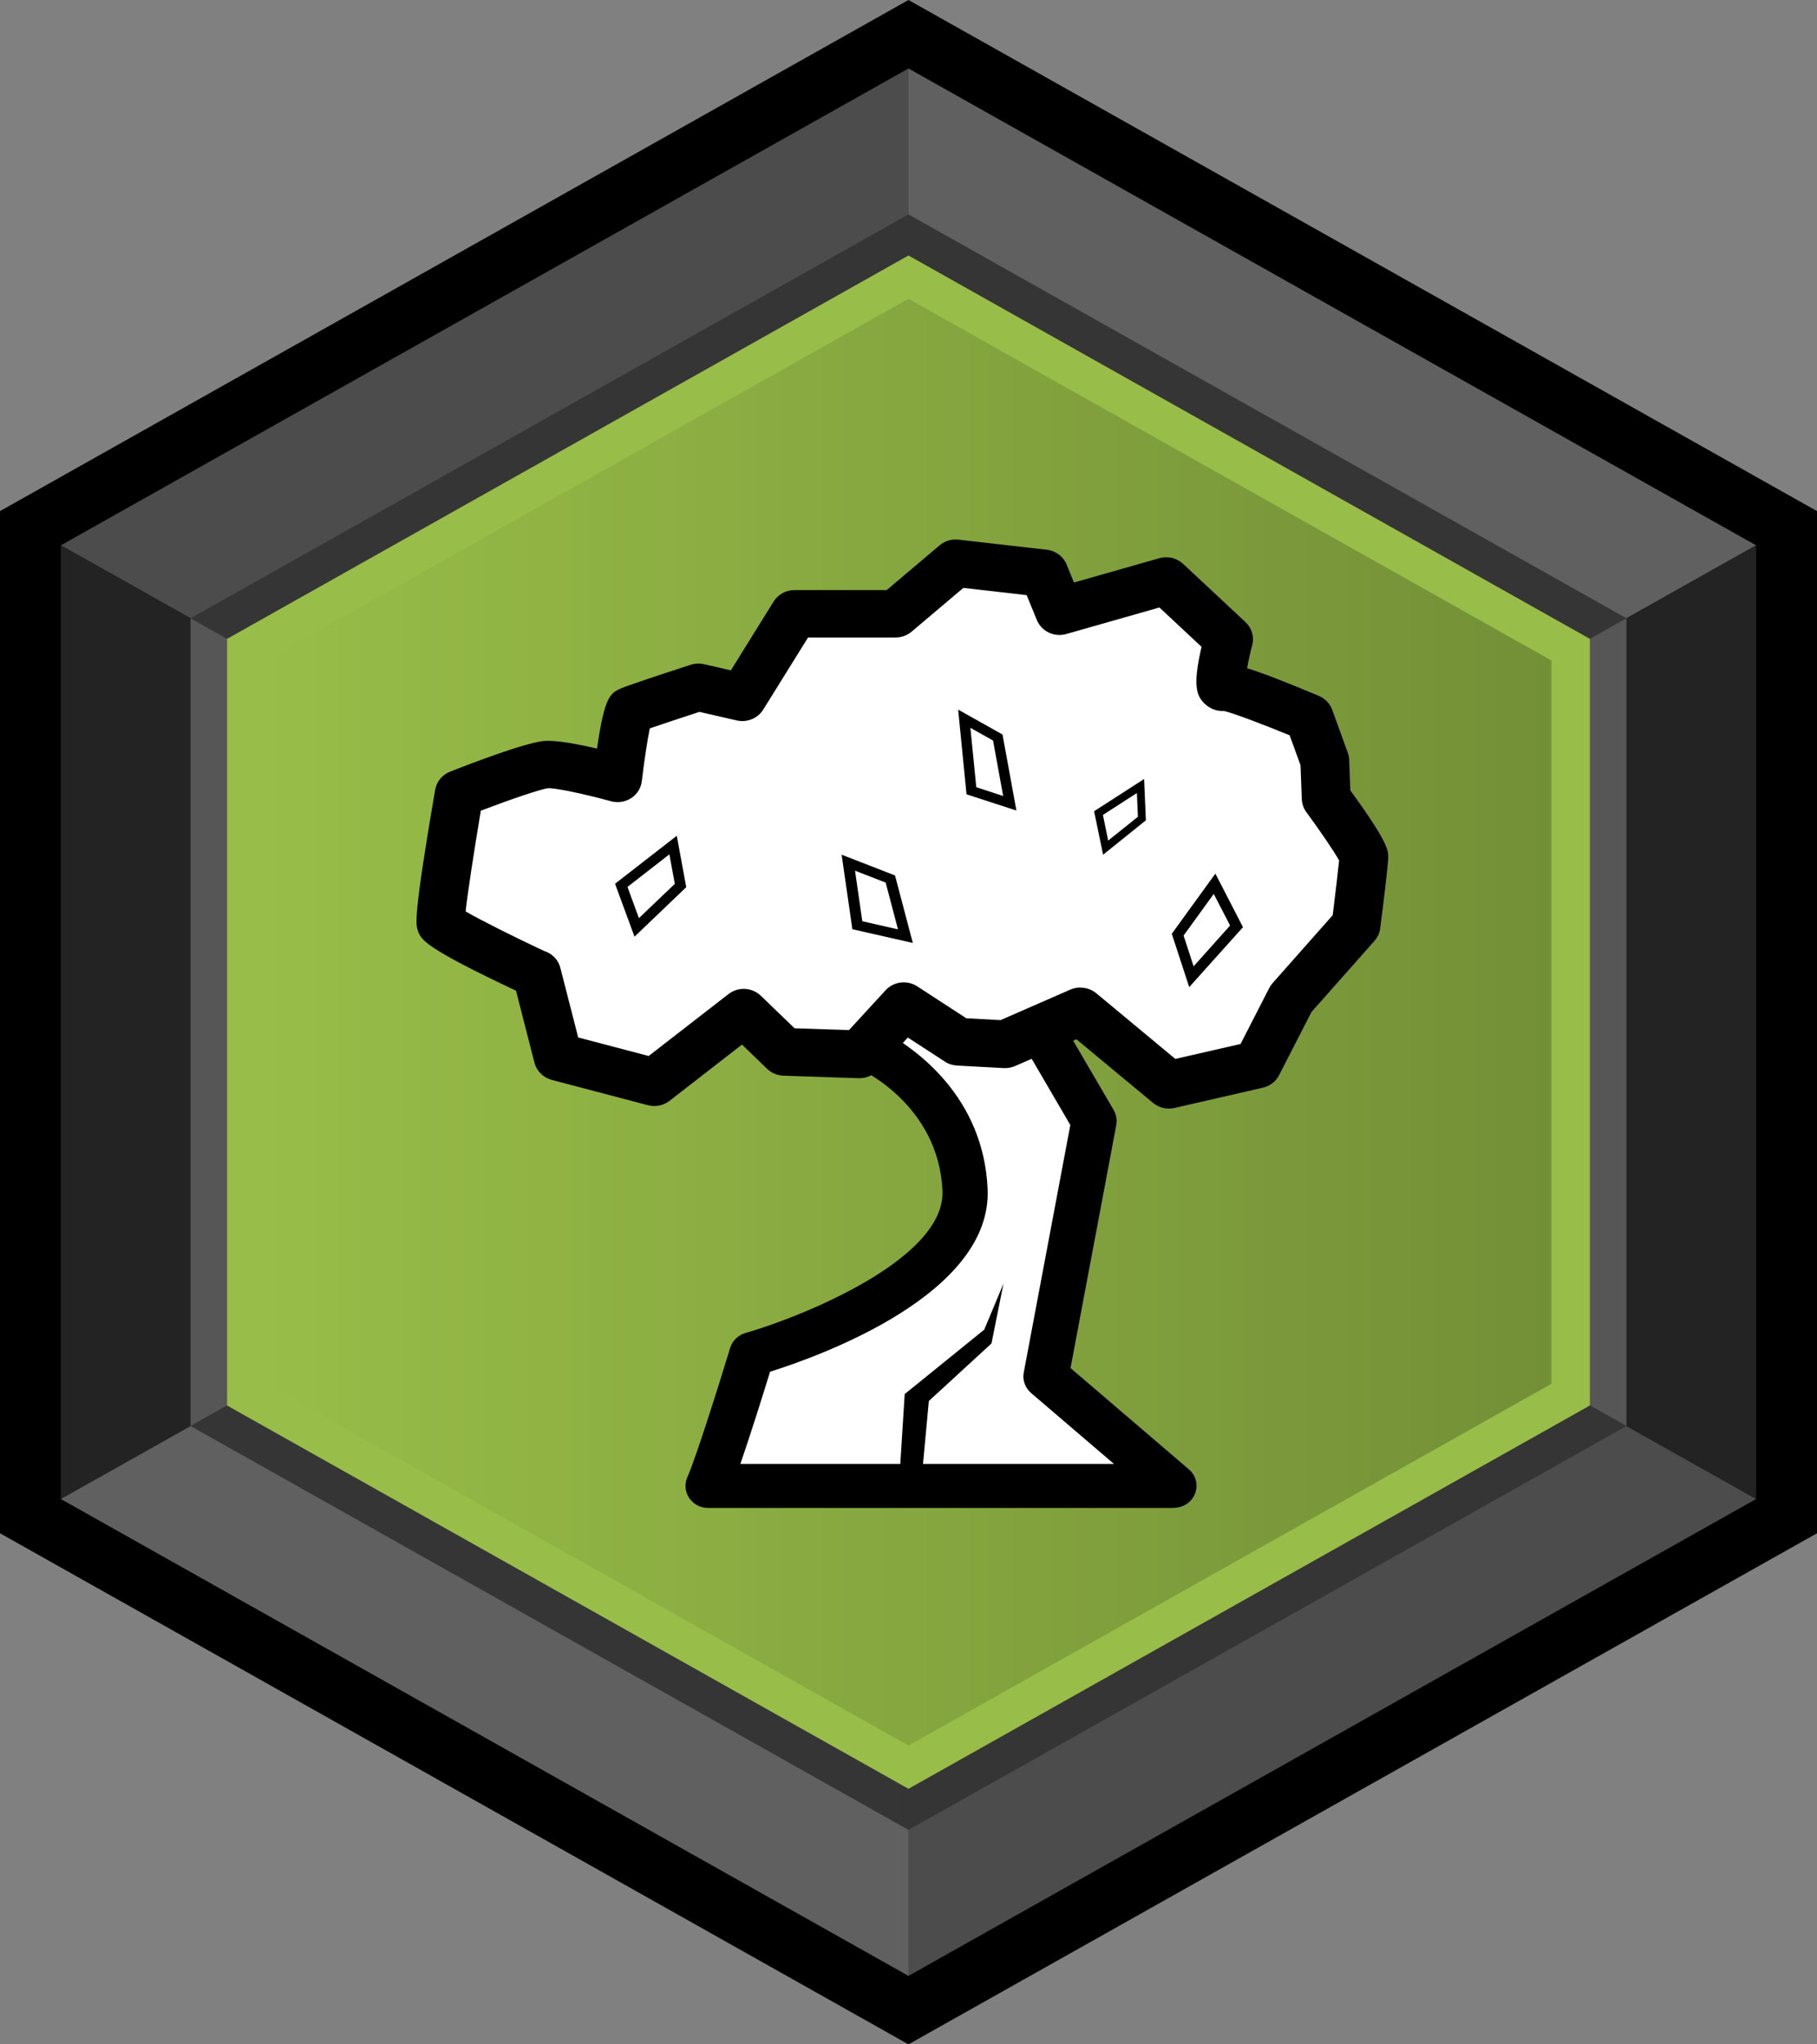 <svg width="128" height="144" viewBox="0 0 128 144" fill="none" xmlns="http://www.w3.org/2000/svg">
<rect x="0" y="0" width="128" height="144" fill="#808080" stroke="none"/>
<g clip-path="url(#clip0_4154_3451)">
<path d="M128 107.999V36.001L63.998 0L0 36.001V107.999L63.998 144L128 107.999Z" fill="black"/>
<path d="M63.998 4.823L4.285 38.413L63.998 71.998V4.823Z" fill="#4C4C4C"/>
<path d="M123.711 38.413L63.998 4.823V71.998L123.711 38.413Z" fill="#606060"/>
<path d="M4.285 38.413V105.588L63.998 71.998L4.285 38.413Z" fill="#232323"/>
<path d="M63.998 71.998L123.711 105.588V38.413L63.998 71.998Z" fill="#232323"/>
<path d="M4.285 105.587L63.998 139.177V71.998L4.285 105.587Z" fill="#606060"/>
<path d="M63.998 139.177L123.711 105.587L63.998 71.998V139.177Z" fill="#4C4C4C"/>
<path d="M63.998 15.102L13.424 43.55L63.998 71.998V15.102Z" fill="#353535"/>
<path d="M114.577 43.55L63.998 15.102V71.998L114.577 43.55Z" fill="#353535"/>
<path d="M13.424 43.55V100.446L63.998 71.998L13.424 43.55Z" fill="#565656"/>
<path d="M63.998 71.998L114.577 100.446V43.55L63.998 71.998Z" fill="#565656"/>
<path d="M13.424 100.446L63.998 128.894V71.998L13.424 100.446Z" fill="#353535"/>
<path d="M63.998 128.894L114.577 100.446L63.998 71.998V128.894Z" fill="#353535"/>
<path d="M111.999 99.001V44.999L63.998 17.996L15.996 44.999V99.001L63.998 125.999L111.999 99.001Z" fill="#98BD48"/>
<path style="mix-blend-mode:multiply" opacity="0.48" d="M109.291 97.473V46.523L63.998 21.048L18.709 46.523V97.473L63.998 122.952L109.291 97.473Z" fill="url(#paint0_linear_4154_3451)"/>
<path d="M49.89 104.66C50.735 102.732 52.969 95.379 52.969 95.379C52.969 95.379 68.298 91.022 67.986 83.814C67.674 76.606 60.977 73.747 60.977 73.747L60.362 69.179H71.363L77.075 78.96L73.688 96.951L82.7 104.665H49.89V104.66Z" fill="white"/>
<path d="M82.692 106.215H49.882C49.003 106.215 48.292 105.522 48.292 104.666C48.292 104.455 48.335 104.245 48.422 104.053C49.085 102.541 50.824 96.962 51.438 94.94C51.592 94.435 52.001 94.042 52.519 93.892C56.185 92.848 66.604 88.762 66.393 83.881C66.129 77.764 60.566 75.269 60.331 75.166C59.826 74.946 59.471 74.483 59.399 73.949L58.784 69.381C58.726 68.937 58.865 68.492 59.163 68.16C59.466 67.823 59.903 67.631 60.359 67.631H71.36C71.932 67.631 72.46 67.93 72.744 68.412L78.456 78.194C78.638 78.513 78.705 78.882 78.638 79.238L75.415 96.363L83.749 103.496C84.249 103.922 84.422 104.6 84.186 105.204C83.951 105.808 83.36 106.206 82.697 106.206L82.692 106.215ZM52.15 103.117H78.475L72.633 98.118C72.215 97.758 72.018 97.21 72.119 96.677L75.4 79.243L70.433 70.734H62.17L62.444 72.751C64.433 73.856 69.29 77.202 69.573 83.754C69.895 91.145 57.833 95.493 54.249 96.621C53.816 98.02 52.904 100.95 52.154 103.121L52.15 103.117Z" fill="black"/>
<path d="M63.394 103.54L63.733 98.195L69.336 93.656L70.69 90.416L69.845 94.63L65.433 98.682L64.923 104.189" fill="black"/>
<path d="M37.797 68.59C37.797 68.59 31.244 65.529 31.062 64.996C30.879 64.462 32.344 55.897 32.344 55.897C32.344 55.897 37.302 53.945 38.484 53.852C39.665 53.758 43.513 54.825 43.513 54.825C43.513 54.825 44.061 50.187 44.431 50.009C44.801 49.831 49.191 48.404 49.191 48.404L52.304 49.115L55.965 43.227H63.103L67.317 39.661L73.542 40.373L74.642 43.05L82.151 40.911L86.546 45.015C86.546 45.015 85.629 48.582 86.181 48.404C86.734 48.226 92.225 50.543 92.225 50.543L93.325 53.576L93.425 56.225C93.425 56.225 96.073 59.819 96.073 60.353C96.073 60.886 95.525 65.169 95.525 65.169L90.947 70.34L88.569 74.978L82.343 76.406L76.117 71.234L70.809 73.551L67.513 73.373L63.67 70.874L60.557 74.263L55.249 74.085L52.396 71.333L46.093 76.224L39.319 74.44L37.816 68.581L37.797 68.59Z" fill="white"/>
<path d="M82.343 78.084C81.94 78.084 81.541 77.944 81.229 77.687L75.829 73.203L71.511 75.089C71.261 75.197 70.987 75.248 70.713 75.234L67.418 75.056C67.11 75.038 66.812 74.944 66.558 74.775L63.954 73.081L61.836 75.389C61.495 75.758 61.009 75.955 60.495 75.946L55.187 75.768C54.755 75.754 54.346 75.581 54.039 75.286L52.271 73.577L47.165 77.541C46.737 77.874 46.175 77.986 45.647 77.85L38.873 76.067C38.273 75.908 37.807 75.445 37.653 74.86L36.351 69.782C29.832 66.707 29.654 66.187 29.433 65.537C29.285 65.101 29.116 64.61 30.654 55.633C30.755 55.057 31.148 54.575 31.706 54.355C33.267 53.738 37.048 52.296 38.349 52.193C39.205 52.128 40.732 52.418 42.058 52.731C42.587 49.043 43 48.847 43.677 48.519C43.989 48.369 45.666 47.798 48.654 46.825C48.956 46.727 49.278 46.712 49.591 46.783L51.488 47.218L54.5 42.369C54.812 41.868 55.37 41.564 55.97 41.564H62.465L66.193 38.41C66.558 38.101 67.038 37.956 67.519 38.012L73.744 38.723C74.369 38.794 74.907 39.196 75.138 39.762L75.656 41.031L81.671 39.318C82.262 39.149 82.896 39.304 83.343 39.715L87.738 43.82C88.185 44.237 88.367 44.854 88.214 45.435C88.07 45.987 87.94 46.581 87.853 47.068C88.877 47.386 90.438 47.976 92.912 49.02C93.349 49.202 93.69 49.558 93.849 49.998L94.949 53.031C95.006 53.19 95.04 53.358 95.045 53.527L95.126 55.675C97.793 59.335 97.793 59.906 97.793 60.365C97.793 60.922 97.442 63.749 97.231 65.387C97.187 65.715 97.048 66.023 96.827 66.271L92.388 71.284L90.106 75.735C89.881 76.18 89.458 76.502 88.963 76.615L82.737 78.042C82.608 78.07 82.473 78.089 82.343 78.089V78.084ZM76.118 69.566C76.516 69.566 76.915 69.702 77.232 69.964L82.795 74.588L87.392 73.535L89.41 69.599C89.472 69.477 89.554 69.36 89.645 69.253L93.882 64.465C94.079 62.897 94.271 61.268 94.334 60.604C93.993 59.981 92.931 58.437 92.028 57.206C91.831 56.939 91.721 56.621 91.706 56.293L91.615 53.897L90.851 51.795C88.968 51.018 86.897 50.237 86.239 50.082C85.759 50.11 85.274 49.942 84.913 49.614C84.246 49.011 84.029 48.234 84.644 45.561L81.676 42.79L75.118 44.658C74.273 44.901 73.37 44.475 73.043 43.675L72.323 41.92L67.865 41.41L64.223 44.489C63.911 44.756 63.512 44.901 63.099 44.901H56.926L53.765 49.984C53.381 50.602 52.627 50.911 51.906 50.747L49.269 50.143C47.938 50.578 46.569 51.032 45.776 51.304C45.599 52.137 45.368 53.705 45.214 55.02C45.157 55.507 44.883 55.947 44.465 56.218C44.047 56.49 43.523 56.569 43.038 56.438C41.174 55.923 39.108 55.493 38.614 55.521C38.09 55.577 35.9 56.331 33.872 57.103C33.397 59.934 32.945 62.873 32.801 64.198C33.867 64.82 36.241 66.005 38.325 66.983C38.393 67.001 38.455 67.025 38.518 67.053C38.993 67.264 39.349 67.675 39.474 68.172L40.732 73.076L45.695 74.382L51.32 70.02C52.002 69.491 52.977 69.543 53.597 70.137L55.975 72.431L59.808 72.557L62.383 69.754C62.955 69.131 63.906 69.014 64.617 69.477L68.071 71.724L70.483 71.855L75.411 69.702C75.637 69.604 75.877 69.557 76.113 69.557L76.118 69.566Z" fill="black"/>
<path d="M64.305 66.419L60.046 65.453L59.289 60.203L63.051 61.666L64.305 66.423V66.419ZM60.746 64.891L63.26 65.462L62.391 62.168L60.233 61.33L60.746 64.891Z" fill="black"/>
<path d="M44.697 65.974L43.327 62.249L47.676 58.87L48.343 62.491L44.697 65.979V65.974ZM44.203 62.472L45.009 64.672L47.537 62.258L47.156 60.177L44.203 62.472Z" fill="black"/>
<path d="M83.777 69.534L82.547 65.775L85.618 61.536L87.563 65.309L83.772 69.534H83.777ZM83.38 65.902L84.085 68.064L86.655 65.192L85.504 62.967L83.376 65.902H83.38Z" fill="black"/>
<path d="M71.602 57.093L68.088 55.95L67.498 49.984L70.623 51.738L71.602 57.093ZM68.775 55.449L70.669 56.069L69.956 52.162L68.36 51.266L68.775 55.449Z" fill="black"/>
<path d="M77.708 60.204L77.074 57.141L80.597 54.872L80.722 57.782L77.708 60.204ZM77.694 57.4L78.067 59.208L80.159 57.533L80.089 55.859L77.699 57.4H77.694Z" fill="black"/>
</g>
<defs>
<linearGradient id="paint0_linear_4154_3451" x1="18.709" y1="71.998" x2="109.291" y2="71.998" gradientUnits="userSpaceOnUse">
<stop stop-opacity="0"/>
<stop offset="1" stop-opacity="0.5"/>
</linearGradient>
<clipPath id="clip0_4154_3451">
<rect width="128" height="144" fill="white"/>
</clipPath>
</defs>
</svg>
